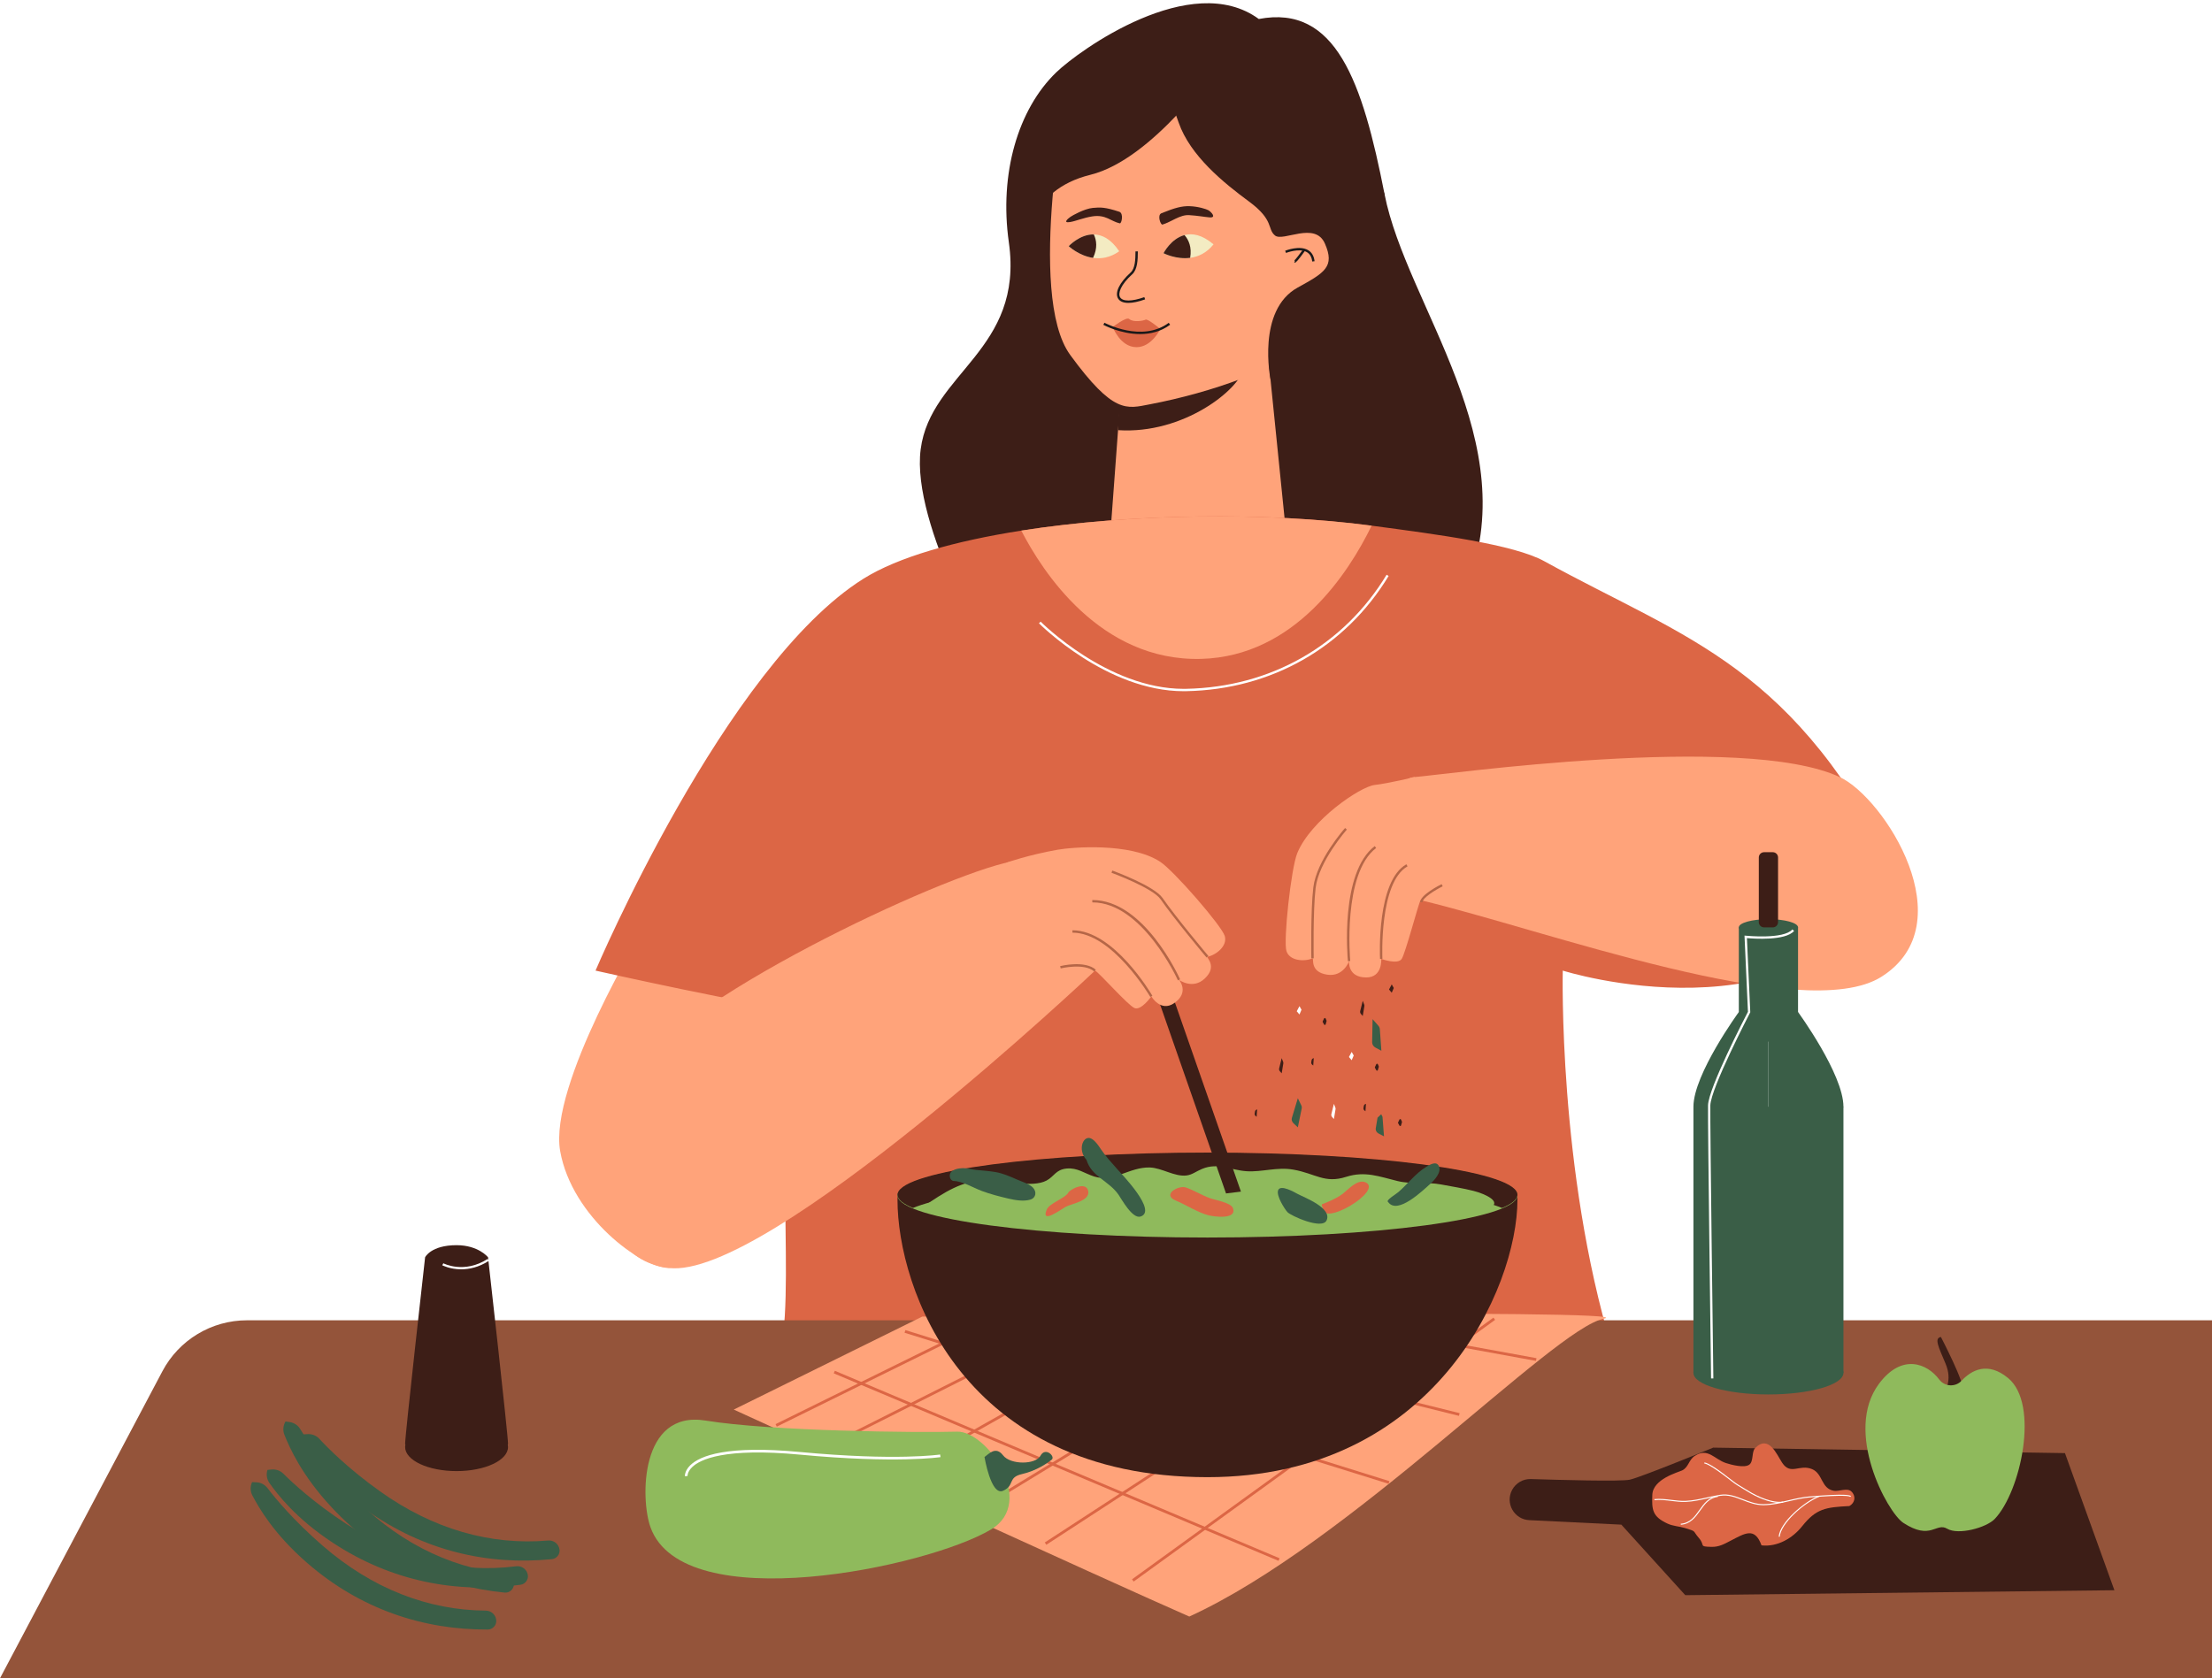 <?xml version="1.0" encoding="UTF-8" standalone="no"?>
<svg
   xmlns:dc="http://purl.org/dc/elements/1.1/"
   xmlns:cc="http://creativecommons.org/ns#"
   xmlns:rdf="http://www.w3.org/1999/02/22-rdf-syntax-ns#"
   xmlns:svg="http://www.w3.org/2000/svg"
   xmlns="http://www.w3.org/2000/svg"
   id="svg370"
   version="1.2"
   viewBox="0 0 683.359 518.611"
   height="518.611pt"
   width="683.359pt">
  <defs
     id="defs91">
    <g
       id="g89">
      <symbol
         style="overflow:visible"
         id="glyph0-0"
         overflow="visible">
        <path
           id="path2"
           d="M 3.75,0 V -56.281 H 33.766 V 0 Z M 30.016,-3.75 V -52.531 H 7.5 V -3.75 Z m 0,0"
           style="stroke:none" />
      </symbol>
      <symbol
         style="overflow:visible"
         id="glyph0-1"
         overflow="visible">
        <path
           id="path5"
           d="m 18.469,-5.172 c 1.539,0 3.07,-0.16 4.594,-0.484 1.531,-0.332 2.895,-0.875 4.094,-1.625 1.207,-0.75 2.188,-1.734 2.938,-2.953 0.75,-1.227 1.125,-2.742 1.125,-4.547 0,-1.25 -0.242,-2.336 -0.719,-3.266 -0.469,-0.926 -1.121,-1.75 -1.953,-2.469 -0.824,-0.727 -1.797,-1.406 -2.922,-2.031 -1.125,-0.625 -2.367,-1.289 -3.719,-2 -1.148,-0.594 -2.309,-1.238 -3.484,-1.938 -1.18,-0.707 -2.23,-1.57 -3.156,-2.594 -0.918,-1.031 -1.668,-2.242 -2.25,-3.641 -0.574,-1.406 -0.859,-3.082 -0.859,-5.031 0,-2.25 0.438,-4.32 1.312,-6.219 0.875,-1.906 2.16,-3.547 3.859,-4.922 1.707,-1.375 3.797,-2.438 6.266,-3.188 2.477,-0.75 5.32,-1.125 8.531,-1.125 1.5,0 2.922,0.117 4.266,0.344 1.352,0.219 2.594,0.508 3.719,0.859 1.125,0.344 2.113,0.703 2.969,1.078 0.852,0.375 1.477,0.715 1.875,1.016 l -3.375,5.703 c -0.855,-0.695 -2.219,-1.332 -4.094,-1.906 -1.875,-0.582 -4.09,-0.875 -6.641,-0.875 -1.605,0 -3.094,0.168 -4.469,0.5 -1.375,0.324 -2.562,0.836 -3.562,1.531 -1,0.699 -1.805,1.59 -2.406,2.672 -0.594,1.074 -0.891,2.359 -0.891,3.859 0,1.305 0.195,2.391 0.594,3.266 0.406,0.875 0.957,1.652 1.656,2.328 0.695,0.68 1.555,1.293 2.578,1.844 1.031,0.543 2.145,1.117 3.344,1.719 1.5,0.75 2.91,1.516 4.234,2.297 1.332,0.773 2.5,1.684 3.5,2.734 1,1.043 1.785,2.266 2.359,3.672 0.582,1.398 0.875,3.102 0.875,5.109 0,2.75 -0.543,5.164 -1.625,7.234 -1.074,2.074 -2.547,3.805 -4.422,5.188 -1.875,1.375 -4.105,2.414 -6.688,3.109 C 23.348,0.773 20.562,1.125 17.562,1.125 c -2,0 -3.812,-0.141 -5.438,-0.422 -1.625,-0.273 -3.055,-0.605 -4.281,-1 C 6.613,-0.703 5.57,-1.113 4.719,-1.531 3.875,-1.957 3.227,-2.348 2.781,-2.703 L 6.156,-8.625 c 0.945,0.648 2.445,1.387 4.5,2.219 2.051,0.824 4.656,1.234 7.812,1.234 z m 0,0"
           style="stroke:none" />
      </symbol>
      <symbol
         style="overflow:visible"
         id="glyph0-2"
         overflow="visible">
        <path
           id="path8"
           d="M 18.531,-52 H 25.812 L 13.359,0 h -7.281 z m 0,0"
           style="stroke:none" />
      </symbol>
      <symbol
         style="overflow:visible"
         id="glyph0-3"
         overflow="visible">
        <path
           id="path11"
           d="m 58.766,-40.828 c -0.805,1.105 -1.809,2.531 -3.016,4.281 -1.199,1.75 -2.5,3.68 -3.906,5.781 -1.398,2.094 -2.844,4.281 -4.344,6.562 -1.5,2.281 -2.953,4.484 -4.359,6.609 -1.398,2.125 -2.695,4.102 -3.891,5.922 -1.199,1.824 -2.172,3.312 -2.922,4.469 H 30.469 c -0.199,-1.195 -0.465,-2.707 -0.797,-4.531 -0.324,-1.832 -0.684,-3.812 -1.078,-5.938 -0.398,-2.125 -0.809,-4.32 -1.234,-6.594 -0.43,-2.281 -0.855,-4.473 -1.281,-6.578 -0.43,-2.102 -0.82,-4.016 -1.172,-5.734 -0.344,-1.727 -0.641,-3.145 -0.891,-4.25 -2.105,6.461 -4.156,13.117 -6.156,19.969 C 15.859,-14.004 13.906,-7.051 12,0 H 4.797 c 1.207,-4.5 2.473,-9.035 3.797,-13.609 1.32,-4.582 2.672,-9.086 4.047,-13.516 1.375,-4.426 2.75,-8.738 4.125,-12.938 C 18.148,-44.27 19.488,-48.25 20.781,-52 h 7.141 c 0.594,2.199 1.227,4.797 1.906,7.797 0.676,3 1.352,6.141 2.031,9.422 0.676,3.273 1.301,6.539 1.875,9.797 0.57,3.25 1.062,6.199 1.469,8.844 1.801,-2.695 3.785,-5.672 5.953,-8.922 2.176,-3.25 4.363,-6.516 6.562,-9.797 2.207,-3.281 4.348,-6.406 6.422,-9.375 2.082,-2.977 3.945,-5.566 5.594,-7.766 h 6.984 c -0.855,8.449 -1.996,17.039 -3.422,25.766 C 61.867,-17.504 60.305,-8.758 58.609,0 h -7.281 c 1.5,-7.207 2.875,-14.195 4.125,-20.969 1.25,-6.781 2.352,-13.398 3.312,-19.859 z m 0,0"
           style="stroke:none" />
      </symbol>
      <symbol
         style="overflow:visible"
         id="glyph0-4"
         overflow="visible">
        <path
           id="path14"
           d="m 31.75,-52.531 c 6.051,0 10.613,1.152 13.688,3.453 3.082,2.305 4.625,5.652 4.625,10.047 0,3.406 -0.641,6.352 -1.922,8.828 -1.273,2.48 -3.086,4.523 -5.438,6.125 -2.355,1.594 -5.184,2.781 -8.484,3.562 -3.305,0.773 -6.98,1.156 -11.031,1.156 H 18.016 L 13.359,0 h -7.281 l 12.312,-51.328 c 2.094,-0.5 4.316,-0.82 6.672,-0.969 2.352,-0.156 4.582,-0.234 6.688,-0.234 z m -0.906,6.156 c -3.555,0 -5.703,0.102 -6.453,0.297 L 19.438,-25.438 h 4.734 c 2.094,0 4.238,-0.188 6.438,-0.562 2.207,-0.375 4.188,-1.035 5.938,-1.984 1.75,-0.957 3.188,-2.273 4.312,-3.953 1.125,-1.676 1.688,-3.836 1.688,-6.484 0,-2.852 -1.055,-4.891 -3.156,-6.109 -2.094,-1.227 -4.945,-1.844 -8.547,-1.844 z m 0,0"
           style="stroke:none" />
      </symbol>
      <symbol
         style="overflow:visible"
         id="glyph0-5"
         overflow="visible">
        <path
           id="path17"
           d="M 37.828,-6.078 36.391,0 H 6.078 L 18.531,-52 H 25.812 L 14.781,-6.078 Z m 0,0"
           style="stroke:none" />
      </symbol>
      <symbol
         style="overflow:visible"
         id="glyph0-6"
         overflow="visible">
        <path
           id="path20"
           d="M 6.078,0 18.531,-52 h 30.703 l -1.422,6.078 h -23.5 L 20.562,-30.25 H 41.422 L 40,-24.312 H 19.219 l -4.438,18.234 H 40 L 38.578,0 Z m 0,0"
           style="stroke:none" />
      </symbol>
      <symbol
         style="overflow:visible"
         id="glyph1-0"
         overflow="visible">
        <path
           id="path23"
           d="M 4.594,0 V -68.859 H 41.312 V 0 Z m 32.125,-4.594 V -64.266 H 9.188 V -4.594 Z m 0,0"
           style="stroke:none" />
      </symbol>
      <symbol
         style="overflow:visible"
         id="glyph1-1"
         overflow="visible">
        <path
           id="path26"
           d="m 24.609,0 c -0.98,-5.195 -1.918,-10.582 -2.812,-16.156 -0.887,-5.57 -1.727,-11.113 -2.516,-16.625 -0.793,-5.508 -1.496,-10.879 -2.109,-16.109 -0.617,-5.227 -1.137,-10.141 -1.562,-14.734 H 30.938 c 0.188,3.492 0.414,7.242 0.688,11.25 0.281,4.012 0.602,8.055 0.969,12.125 0.363,4.062 0.742,8.102 1.141,12.109 0.406,4.012 0.82,7.762 1.25,11.25 1.895,-3.188 3.926,-6.676 6.094,-10.469 2.176,-3.789 4.379,-7.738 6.609,-11.844 2.238,-4.102 4.441,-8.234 6.609,-12.391 2.176,-4.164 4.188,-8.176 6.031,-12.031 H 75.562 c -2.324,4.406 -4.867,9.152 -7.625,14.234 -2.75,5.074 -5.703,10.336 -8.859,15.781 -3.148,5.449 -6.48,11.008 -10,16.672 C 45.555,-11.281 41.867,-5.633 38.016,0 Z m 0,0"
           style="stroke:none" />
      </symbol>
      <symbol
         style="overflow:visible"
         id="glyph1-2"
         overflow="visible">
        <path
           id="path29"
           d="M 6.891,0 22.125,-63.625 h 41.594 l -2.938,11.75 H 33.516 l -2.938,12.859 H 54.625 l -2.844,11.562 H 27.734 L 24.062,-11.844 h 29.375 L 50.5,0 Z m 0,0"
           style="stroke:none" />
      </symbol>
      <symbol
         style="overflow:visible"
         id="glyph1-3"
         overflow="visible">
        <path
           id="path32"
           d="m 39.391,-11.016 c 1.219,0 2.316,-0.047 3.297,-0.141 0.977,-0.094 1.867,-0.203 2.672,-0.328 l 5.328,-22.125 H 65 L 57.297,-1.75 c -1.719,0.68 -4.203,1.336 -7.453,1.969 -3.242,0.645 -7.371,0.969 -12.391,0.969 -4.281,0 -8.062,-0.625 -11.344,-1.875 -3.273,-1.258 -6.012,-3.051 -8.219,-5.375 -2.199,-2.32 -3.852,-5.133 -4.953,-8.438 -1.094,-3.312 -1.641,-7.047 -1.641,-11.203 0,-4.781 0.836,-9.523 2.516,-14.234 1.688,-4.719 4.18,-8.926 7.484,-12.625 3.312,-3.707 7.414,-6.723 12.312,-9.047 4.895,-2.32 10.523,-3.484 16.891,-3.484 2.938,0 6.039,0.43 9.312,1.281 3.281,0.855 6.234,2.141 8.859,3.859 L 63.531,-48.844 c -2.137,-1.344 -4.418,-2.352 -6.844,-3.031 -2.418,-0.676 -4.789,-1.016 -7.109,-1.016 -3.73,0 -7.055,0.711 -9.969,2.125 -2.906,1.406 -5.371,3.32 -7.391,5.734 -2.012,2.418 -3.539,5.219 -4.578,8.406 -1.043,3.18 -1.562,6.543 -1.562,10.094 0,5.387 1.113,9.32 3.344,11.797 2.238,2.48 5.562,3.719 9.969,3.719 z m 0,0"
           style="stroke:none" />
      </symbol>
      <symbol
         style="overflow:visible"
         id="glyph1-4"
         overflow="visible">
        <path
           id="path35"
           d="m 67.844,-63.625 -2.938,12.031 h -18.625 L 33.875,0 H 19.562 L 31.953,-51.594 H 13.312 L 16.25,-63.625 Z m 0,0"
           style="stroke:none" />
      </symbol>
      <symbol
         style="overflow:visible"
         id="glyph1-5"
         overflow="visible">
        <path
           id="path38"
           d="m 48.844,0 c -0.125,-2.383 -0.266,-4.723 -0.422,-7.016 -0.148,-2.301 -0.312,-4.582 -0.5,-6.844 H 24.062 c -1.23,2.262 -2.523,4.543 -3.875,6.844 C 18.844,-4.723 17.562,-2.383 16.344,0 H 1.375 c 3.977,-6.852 7.695,-13.188 11.156,-19 3.457,-5.82 6.789,-11.301 10,-16.438 3.219,-5.145 6.359,-10.023 9.422,-14.641 3.062,-4.625 6.18,-9.141 9.359,-13.547 h 12.766 c 0.977,4.406 1.91,9.289 2.797,14.641 0.883,5.355 1.707,10.836 2.469,16.438 0.77,5.605 1.477,11.211 2.125,16.812 C 62.113,-10.141 62.711,-4.895 63.266,0 Z M 44.625,-49.672 c -2.574,4.105 -5.102,8.18 -7.578,12.219 -2.48,4.031 -4.883,8.164 -7.203,12.391 H 47.016 C 46.703,-28.801 46.375,-32.781 46.031,-37 45.695,-41.219 45.227,-45.441 44.625,-49.672 Z m 0,0"
           style="stroke:none" />
      </symbol>
      <symbol
         style="overflow:visible"
         id="glyph1-6"
         overflow="visible">
        <path
           id="path41"
           d="m 40.031,-64.359 c 4.102,0 7.68,0.492 10.734,1.469 3.062,0.98 5.602,2.297 7.625,3.953 2.02,1.648 3.52,3.59 4.5,5.828 0.977,2.23 1.469,4.57 1.469,7.016 0,2.023 -0.23,4.012 -0.688,5.969 -0.461,1.961 -1.32,3.828 -2.578,5.609 -1.25,1.773 -2.934,3.406 -5.047,4.906 -2.105,1.5 -4.812,2.773 -8.125,3.812 1.719,3.18 3.477,7.031 5.281,11.562 1.801,4.531 3.5,9.277 5.094,14.234 H 42.969 C 41.562,-4.219 40.141,-8.395 38.703,-12.531 37.266,-16.664 35.656,-20.234 33.875,-23.234 H 26.719 L 21.109,0 H 6.891 L 21.844,-62.703 c 3.312,-0.613 6.523,-1.039 9.641,-1.281 3.125,-0.25 5.973,-0.375 8.547,-0.375 z m -0.453,12.125 c -1.043,0 -2.117,0.031 -3.219,0.094 -1.105,0.055 -2.023,0.109 -2.75,0.172 l -4.141,17.453 h 4.875 c 2.938,0 5.41,-0.273 7.422,-0.828 2.02,-0.551 3.645,-1.285 4.875,-2.203 1.227,-0.914 2.098,-1.973 2.609,-3.172 0.52,-1.195 0.781,-2.406 0.781,-3.625 0,-1.039 -0.152,-2.035 -0.453,-2.984 -0.305,-0.945 -0.855,-1.785 -1.656,-2.516 -0.793,-0.738 -1.867,-1.32 -3.219,-1.75 -1.344,-0.426 -3.055,-0.641 -5.125,-0.641 z m 0,0"
           style="stroke:none" />
      </symbol>
      <symbol
         style="overflow:visible"
         id="glyph1-7"
         overflow="visible">
        <path
           id="path44"
           d="M 22.125,-63.625 H 36.453 L 21.109,0 H 6.891 Z m 0,0"
           style="stroke:none" />
      </symbol>
      <symbol
         style="overflow:visible"
         id="glyph1-8"
         overflow="visible">
        <path
           id="path47"
           d="m 49.859,0 c -2.574,-7.219 -5.438,-14.438 -8.594,-21.656 -3.148,-7.227 -6.559,-14.055 -10.234,-20.484 L 20.938,0 H 6.891 L 22.125,-63.625 h 10.922 c 1.414,2.148 2.93,4.672 4.547,7.578 1.625,2.906 3.289,6.043 5,9.406 1.719,3.367 3.43,6.871 5.141,10.516 1.719,3.637 3.344,7.23 4.875,10.781 l 9.094,-38.281 h 14.219 L 60.594,0 Z m 0,0"
           style="stroke:none" />
      </symbol>
      <symbol
         style="overflow:visible"
         id="glyph1-9"
         overflow="visible">
        <path
           id="path50"
           d="m 23.594,-11.484 c 0.676,0.062 1.363,0.109 2.062,0.141 0.707,0.031 1.672,0.047 2.891,0.047 3.977,0 7.57,-0.609 10.781,-1.828 3.219,-1.227 5.941,-2.988 8.172,-5.281 2.238,-2.289 3.969,-5.102 5.188,-8.438 1.227,-3.344 1.844,-7.098 1.844,-11.266 0,-2.133 -0.277,-4.07 -0.828,-5.812 -0.543,-1.75 -1.445,-3.25 -2.703,-4.5 -1.25,-1.258 -2.871,-2.223 -4.859,-2.891 -1.992,-0.676 -4.398,-1.016 -7.219,-1.016 -1.836,0 -3.699,0.09 -5.594,0.266 z M 69.234,-38.844 c 0,6.188 -1.012,11.73 -3.031,16.625 -2.023,4.898 -4.918,9.043 -8.688,12.438 -3.762,3.398 -8.336,6.016 -13.719,7.859 -5.387,1.836 -11.477,2.75 -18.266,2.75 -2.574,0 -5.547,-0.156 -8.922,-0.469 -3.367,-0.305 -6.605,-0.789 -9.719,-1.469 l 14.781,-61.422 c 3.488,-0.664 6.836,-1.133 10.047,-1.406 3.219,-0.281 6.109,-0.422 8.672,-0.422 4.531,0 8.586,0.617 12.172,1.844 3.582,1.219 6.613,2.965 9.094,5.234 2.477,2.262 4.359,4.953 5.641,8.078 1.289,3.117 1.938,6.57 1.938,10.359 z m 0,0"
           style="stroke:none" />
      </symbol>
      <symbol
         style="overflow:visible"
         id="glyph1-10"
         overflow="visible">
        <path
           id="path53"
           d="m 24.703,-10.656 c 1.406,0 2.812,-0.102 4.219,-0.312 1.406,-0.219 2.66,-0.602 3.766,-1.156 1.102,-0.551 2.004,-1.328 2.703,-2.328 0.707,-1.008 1.062,-2.312 1.062,-3.906 0,-1.227 -0.34,-2.285 -1.016,-3.172 -0.668,-0.883 -1.523,-1.691 -2.562,-2.422 -1.043,-0.738 -2.211,-1.414 -3.5,-2.031 -1.281,-0.613 -2.562,-1.285 -3.844,-2.016 -1.656,-0.977 -3.219,-2.02 -4.688,-3.125 -1.469,-1.102 -2.727,-2.344 -3.766,-3.719 -1.043,-1.375 -1.871,-2.898 -2.484,-4.578 -0.605,-1.688 -0.906,-3.633 -0.906,-5.844 0,-2.812 0.531,-5.426 1.594,-7.844 1.07,-2.414 2.664,-4.508 4.781,-6.281 2.113,-1.781 4.758,-3.176 7.938,-4.188 3.188,-1.008 6.922,-1.516 11.203,-1.516 1.957,0 3.852,0.172 5.688,0.516 1.844,0.336 3.555,0.746 5.141,1.234 1.594,0.492 3.047,1.059 4.359,1.703 1.32,0.637 2.441,1.262 3.359,1.875 l -5.969,10.547 c -1.531,-1.156 -3.402,-2.129 -5.609,-2.922 -2.199,-0.801 -4.586,-1.203 -7.156,-1.203 -1.406,0 -2.758,0.125 -4.047,0.375 -1.281,0.242 -2.414,0.652 -3.391,1.234 -0.98,0.586 -1.762,1.336 -2.344,2.25 -0.574,0.918 -0.859,2.047 -0.859,3.391 0,1.23 0.227,2.258 0.688,3.078 0.457,0.824 1.051,1.543 1.781,2.156 0.738,0.617 1.598,1.168 2.578,1.656 0.977,0.492 2.02,1.012 3.125,1.562 1.895,0.98 3.727,2.023 5.5,3.125 1.781,1.094 3.344,2.367 4.688,3.812 1.344,1.438 2.41,3.074 3.203,4.906 0.801,1.836 1.203,4.008 1.203,6.516 0,3.492 -0.648,6.523 -1.938,9.094 -1.281,2.574 -3.086,4.719 -5.406,6.438 -2.324,1.711 -5.094,2.977 -8.312,3.797 -3.211,0.82 -6.773,1.234 -10.688,1.234 -2.574,0 -4.98,-0.215 -7.219,-0.641 -2.23,-0.43 -4.25,-0.93 -6.062,-1.516 -1.805,-0.582 -3.367,-1.207 -4.688,-1.875 -1.312,-0.676 -2.367,-1.289 -3.156,-1.844 l 6.062,-10.922 c 0.727,0.492 1.613,1.012 2.656,1.562 1.039,0.555 2.219,1.074 3.531,1.562 1.32,0.492 2.719,0.902 4.188,1.234 1.469,0.336 3,0.5 4.594,0.5 z m 0,0"
           style="stroke:none" />
      </symbol>
      <symbol
         style="overflow:visible"
         id="glyph1-11"
         overflow="visible">
        <path
           id="path56"
           d="M 59.031,-63.625 H 73.359 L 58.031,0 H 43.703 L 50.219,-27.078 H 27.641 L 21.109,0 H 6.891 L 22.125,-63.625 h 14.328 l -5.875,24.422 H 53.156 Z m 0,0"
           style="stroke:none" />
      </symbol>
      <symbol
         style="overflow:visible"
         id="glyph2-0"
         overflow="visible">
        <path
           id="path59"
           d="M 1.844,0 V -27.734 H 16.641 V 0 Z M 14.797,-1.844 V -25.891 H 3.703 V -1.844 Z m 0,0"
           style="stroke:none" />
      </symbol>
      <symbol
         style="overflow:visible"
         id="glyph2-1"
         overflow="visible">
        <path
           id="path62"
           d="m 21.781,-20.422 c 0,1.312 -0.211,2.465 -0.625,3.453 -0.418,0.98 -0.984,1.887 -1.703,2.719 -0.719,0.824 -1.547,1.602 -2.484,2.328 -0.93,0.719 -1.922,1.477 -2.984,2.266 -0.617,0.469 -1.273,0.977 -1.969,1.516 -0.688,0.543 -1.34,1.105 -1.953,1.688 -0.617,0.586 -1.156,1.18 -1.625,1.781 -0.469,0.605 -0.805,1.199 -1,1.781 h 11.125 L 17.906,0 H 2.922 c 0.195,-1.301 0.547,-2.484 1.047,-3.547 0.508,-1.062 1.113,-2.035 1.812,-2.922 0.707,-0.883 1.484,-1.695 2.328,-2.438 0.852,-0.738 1.738,-1.457 2.656,-2.156 0.957,-0.707 1.883,-1.398 2.781,-2.078 0.906,-0.688 1.703,-1.379 2.391,-2.078 0.688,-0.695 1.238,-1.426 1.656,-2.188 0.426,-0.77 0.641,-1.613 0.641,-2.531 0,-1.031 -0.281,-1.832 -0.844,-2.406 -0.555,-0.582 -1.453,-0.875 -2.703,-0.875 -0.699,0 -1.355,0.09 -1.969,0.266 -0.617,0.168 -1.172,0.375 -1.672,0.625 -0.492,0.242 -0.93,0.5 -1.312,0.781 -0.375,0.281 -0.672,0.539 -0.891,0.766 l -1.188,-2.672 c 0.344,-0.312 0.773,-0.629 1.297,-0.953 0.52,-0.32 1.102,-0.617 1.75,-0.891 0.656,-0.27 1.359,-0.488 2.109,-0.656 0.75,-0.176 1.52,-0.266 2.312,-0.266 1.188,0 2.203,0.168 3.047,0.5 0.852,0.336 1.547,0.773 2.078,1.312 0.531,0.543 0.914,1.156 1.156,1.844 0.25,0.688 0.375,1.402 0.375,2.141 z m 0,0"
           style="stroke:none" />
      </symbol>
      <symbol
         style="overflow:visible"
         id="glyph2-2"
         overflow="visible">
        <path
           id="path65"
           d="m 22.531,-18.531 c 0,1.211 -0.117,2.523 -0.344,3.938 -0.219,1.418 -0.547,2.84 -0.984,4.266 -0.43,1.418 -0.977,2.777 -1.641,4.078 -0.668,1.305 -1.453,2.465 -2.359,3.484 -0.898,1.012 -1.914,1.82 -3.047,2.422 -1.125,0.602 -2.371,0.906 -3.734,0.906 -2.094,0 -3.641,-0.645 -4.641,-1.938 -0.992,-1.301 -1.484,-3.223 -1.484,-5.766 0,-1.207 0.109,-2.52 0.328,-3.938 0.219,-1.414 0.539,-2.832 0.969,-4.25 0.438,-1.414 0.988,-2.773 1.656,-4.078 0.664,-1.312 1.445,-2.473 2.344,-3.484 0.906,-1.008 1.914,-1.816 3.031,-2.422 1.125,-0.602 2.379,-0.906 3.766,-0.906 2.094,0 3.641,0.648 4.641,1.938 1,1.293 1.5,3.211 1.5,5.75 z m -3.516,0.453 c 0,-1.852 -0.227,-3.172 -0.672,-3.953 -0.449,-0.789 -1.234,-1.188 -2.359,-1.188 -0.773,0 -1.516,0.234 -2.234,0.703 -0.711,0.461 -1.367,1.086 -1.969,1.875 -0.605,0.793 -1.156,1.715 -1.656,2.766 -0.492,1.043 -0.906,2.148 -1.25,3.312 -0.344,1.156 -0.609,2.34 -0.797,3.547 -0.188,1.211 -0.281,2.355 -0.281,3.438 0,1.844 0.223,3.164 0.672,3.953 0.445,0.793 1.238,1.188 2.375,1.188 0.781,0 1.52,-0.234 2.219,-0.703 0.707,-0.469 1.363,-1.098 1.969,-1.891 0.602,-0.789 1.148,-1.707 1.641,-2.75 0.5,-1.051 0.922,-2.156 1.266,-3.312 0.344,-1.156 0.609,-2.332 0.797,-3.531 0.188,-1.195 0.281,-2.348 0.281,-3.453 z m 0,0"
           style="stroke:none" />
      </symbol>
      <symbol
         style="overflow:visible"
         id="glyph2-3"
         overflow="visible">
        <path
           id="path68"
           d=""
           style="stroke:none" />
      </symbol>
      <symbol
         style="overflow:visible"
         id="glyph2-4"
         overflow="visible">
        <path
           id="path71"
           d="m 15.641,-25.891 c 2.738,0 4.91,0.559 6.516,1.672 1.602,1.105 2.406,2.73 2.406,4.875 0,2.168 -0.637,3.984 -1.906,5.453 -1.273,1.469 -3.055,2.527 -5.344,3.172 0.289,0.512 0.633,1.168 1.031,1.969 0.395,0.805 0.801,1.695 1.219,2.672 0.414,0.969 0.82,1.98 1.219,3.031 C 21.176,-2.004 21.523,-0.988 21.828,0 H 18.156 c -0.344,-0.938 -0.703,-1.883 -1.078,-2.844 -0.367,-0.969 -0.742,-1.895 -1.125,-2.781 -0.375,-0.883 -0.758,-1.711 -1.141,-2.484 -0.387,-0.781 -0.734,-1.469 -1.047,-2.062 -0.324,0.023 -0.648,0.043 -0.969,0.062 -0.324,0.012 -0.648,0.016 -0.969,0.016 H 8.984 L 6.578,0 H 3 l 6.062,-25.297 c 1.031,-0.25 2.125,-0.41 3.281,-0.484 1.164,-0.07 2.266,-0.109 3.297,-0.109 z m -0.438,3.031 c -1.75,0 -2.812,0.055 -3.188,0.156 l -2.328,9.688 h 2.188 c 1.008,0 2.039,-0.07 3.094,-0.219 1.062,-0.156 2.031,-0.445 2.906,-0.875 0.875,-0.426 1.586,-1.031 2.141,-1.812 0.562,-0.781 0.844,-1.812 0.844,-3.094 0,-1.375 -0.527,-2.359 -1.578,-2.953 -1.043,-0.594 -2.402,-0.891 -4.078,-0.891 z m 0,0"
           style="stroke:none" />
      </symbol>
      <symbol
         style="overflow:visible"
         id="glyph2-5"
         overflow="visible">
        <path
           id="path74"
           d="m 3,0 6.141,-25.625 h 15.125 L 23.562,-22.641 H 11.984 l -1.844,7.734 h 10.281 l -0.703,2.922 h -10.25 L 7.281,-3 h 12.438 l -0.703,3 z m 0,0"
           style="stroke:none" />
      </symbol>
      <symbol
         style="overflow:visible"
         id="glyph2-6"
         overflow="visible">
        <path
           id="path77"
           d="m 14.312,0.562 c -1.605,0 -3.016,-0.234 -4.234,-0.703 -1.219,-0.469 -2.234,-1.133 -3.047,-2 -0.812,-0.863 -1.422,-1.906 -1.828,-3.125 -0.406,-1.219 -0.609,-2.594 -0.609,-4.125 0,-2.219 0.348,-4.336 1.047,-6.359 0.695,-2.02 1.691,-3.805 2.984,-5.359 1.301,-1.562 2.863,-2.801 4.688,-3.719 1.82,-0.926 3.859,-1.391 6.109,-1.391 1.914,0 3.445,0.199 4.594,0.594 1.145,0.398 1.969,0.766 2.469,1.109 L 25,-21.562 c -0.562,-0.363 -1.336,-0.711 -2.312,-1.047 -0.969,-0.332 -2.121,-0.5 -3.453,-0.5 -1.699,0 -3.23,0.402 -4.594,1.203 -1.355,0.793 -2.5,1.824 -3.438,3.094 -0.938,1.273 -1.652,2.703 -2.141,4.297 -0.492,1.594 -0.734,3.168 -0.734,4.719 0,4.805 2.082,7.203 6.25,7.203 0.883,0 1.676,-0.055 2.375,-0.172 0.707,-0.125 1.332,-0.266 1.875,-0.422 0.539,-0.164 1.02,-0.348 1.438,-0.547 C 20.68,-3.93 21.051,-4.102 21.375,-4.25 l 0.453,3.109 c -0.305,0.168 -0.695,0.352 -1.172,0.547 -0.48,0.199 -1.043,0.387 -1.688,0.562 C 18.332,0.133 17.617,0.273 16.828,0.391 16.035,0.504 15.195,0.562 14.312,0.562 Z m 0,0"
           style="stroke:none" />
      </symbol>
      <symbol
         style="overflow:visible"
         id="glyph2-7"
         overflow="visible">
        <path
           id="path80"
           d="M 9.141,-25.625 H 12.719 L 6.578,0 H 3 Z m 0,0"
           style="stroke:none" />
      </symbol>
      <symbol
         style="overflow:visible"
         id="glyph2-8"
         overflow="visible">
        <path
           id="path83"
           d="m 15.641,-25.891 c 2.988,0 5.238,0.57 6.75,1.703 1.52,1.137 2.281,2.789 2.281,4.953 0,1.68 -0.32,3.125 -0.953,4.344 -0.625,1.219 -1.516,2.227 -2.672,3.016 -1.156,0.793 -2.555,1.383 -4.188,1.766 -1.625,0.375 -3.438,0.562 -5.438,0.562 H 8.875 L 6.578,0 H 3 l 6.062,-25.297 c 1.031,-0.25 2.125,-0.41 3.281,-0.484 1.164,-0.07 2.266,-0.109 3.297,-0.109 z m -0.438,3.031 c -1.75,0 -2.812,0.055 -3.188,0.156 l -2.438,10.172 h 2.328 c 1.039,0 2.102,-0.094 3.188,-0.281 1.082,-0.188 2.055,-0.516 2.922,-0.984 0.863,-0.469 1.57,-1.113 2.125,-1.938 0.551,-0.82 0.828,-1.891 0.828,-3.203 0,-1.406 -0.523,-2.41 -1.562,-3.016 -1.031,-0.602 -2.434,-0.906 -4.203,-0.906 z m 0,0"
           style="stroke:none" />
      </symbol>
      <symbol
         style="overflow:visible"
         id="glyph2-9"
         overflow="visible">
        <path
           id="path86"
           d="m 9.094,-2.547 c 0.77,0 1.531,-0.078 2.281,-0.234 0.75,-0.164 1.422,-0.43 2.016,-0.797 0.594,-0.375 1.07,-0.863 1.438,-1.469 0.375,-0.602 0.562,-1.348 0.562,-2.234 0,-0.613 -0.121,-1.148 -0.359,-1.609 -0.23,-0.457 -0.547,-0.863 -0.953,-1.219 -0.406,-0.363 -0.891,-0.695 -1.453,-1 -0.555,-0.312 -1.164,-0.641 -1.828,-0.984 -0.562,-0.289 -1.137,-0.609 -1.719,-0.953 -0.586,-0.352 -1.105,-0.781 -1.562,-1.281 C 7.066,-14.836 6.695,-15.438 6.406,-16.125 6.125,-16.812 5.984,-17.641 5.984,-18.609 c 0,-1.102 0.211,-2.125 0.641,-3.062 0.438,-0.938 1.07,-1.742 1.906,-2.422 0.844,-0.676 1.875,-1.195 3.094,-1.562 1.227,-0.375 2.629,-0.562 4.203,-0.562 0.738,0 1.441,0.059 2.109,0.172 0.664,0.105 1.273,0.246 1.828,0.422 0.551,0.168 1.035,0.344 1.453,0.531 0.426,0.188 0.738,0.355 0.938,0.5 l -1.672,2.812 c -0.418,-0.344 -1.09,-0.656 -2.016,-0.938 -0.918,-0.289 -2.008,-0.438 -3.266,-0.438 -0.793,0 -1.527,0.086 -2.203,0.25 -0.68,0.156 -1.266,0.406 -1.766,0.75 -0.492,0.344 -0.887,0.781 -1.188,1.312 -0.293,0.531 -0.438,1.168 -0.438,1.906 0,0.648 0.098,1.184 0.297,1.609 0.195,0.43 0.469,0.809 0.812,1.141 0.352,0.336 0.781,0.637 1.281,0.906 0.508,0.273 1.055,0.559 1.641,0.859 0.738,0.367 1.438,0.742 2.094,1.125 0.656,0.387 1.227,0.84 1.719,1.359 0.5,0.512 0.891,1.117 1.172,1.812 0.281,0.688 0.422,1.523 0.422,2.5 0,1.367 -0.266,2.559 -0.797,3.578 C 17.719,-3.023 16.988,-2.176 16.062,-1.5 15.145,-0.82 14.051,-0.312 12.781,0.031 11.508,0.383 10.133,0.562 8.656,0.562 7.664,0.562 6.77,0.488 5.969,0.344 5.164,0.207 4.461,0.047 3.859,-0.141 3.254,-0.336 2.742,-0.539 2.328,-0.75 1.91,-0.969 1.594,-1.16 1.375,-1.328 L 3.031,-4.25 C 3.5,-3.926 4.238,-3.562 5.25,-3.156 6.258,-2.75 7.539,-2.547 9.094,-2.547 Z m 0,0"
           style="stroke:none" />
      </symbol>
    </g>
  </defs>
  <g
     transform="translate(-541.779,-75.641)"
     id="surface1517">
    <rect
       id="rect93"
       style="fill:#ffffff;fill-opacity:1;stroke:none"
       height="720"
       width="1280"
       y="0"
       x="0" />
    <path
       id="path97"
       d="m 740.677,362.577 c 0,0 -29.48,48.43 -25.84,68.809 3.641,20.383 25.09,36.086 33.484,36.07 8.395,-0.019 42.219,-22.965 46.586,-35.34 4.371,-12.375 12.012,-50.227 12.012,-50.227 z m 0,0"
       style="fill:#ffa37a;fill-opacity:1;fill-rule:nonzero;stroke:none;stroke-width:1" />
    <path
       id="path99"
       d="m 849.044,281.19 c 0,0 -25.922,-43.062 -22.836,-66.727 3.086,-23.656 31.969,-30.559 27.234,-63.949 -3.016,-21.289 2.875,-41.152 14.629,-52.5 7.055,-6.816 41.711,-31.789 62.594,-16.504 23.84,-4.547 32.039,19.43 38.84,54.098 6.797,34.668 43.781,76.566 25.09,122.172 -13.809,33.695 -145.551,23.41 -145.551,23.41"
       style="fill:#3d1e17;fill-opacity:1;fill-rule:nonzero;stroke:none;stroke-width:1" />
    <path
       id="path101"
       d="m 888.822,186.377 -4.305,58.195 54.418,-5.723 -6.398,-63.152 z m 0,0"
       style="fill:#ffa37a;fill-opacity:1;fill-rule:nonzero;stroke:none;stroke-width:1" />
    <path
       id="path103"
       d="m 887.743,198.245 c 0,0 -0.531,5.102 -0.562,10.328 20.371,1.324 37.441,-12.699 38.715,-18.891 -5.148,1.441 -38.152,8.563 -38.152,8.563"
       style="fill:#3d1e17;fill-opacity:1;fill-rule:nonzero;stroke:none;stroke-width:1" />
    <path
       id="path105"
       d="m 871.689,102.182 c 0,0 -12.906,64.496 0.723,83.156 13.398,18.344 17.402,16.613 24.586,15.242 18.781,-3.574 40.473,-11.059 48.98,-19.566 13.312,-13.309 5.367,-61.496 0,-73.465 -5.363,-11.969 -74.289,-5.367 -74.289,-5.367"
       style="fill:#ffa37a;fill-opacity:1;fill-rule:nonzero;stroke:none;stroke-width:1" />
    <path
       id="path107"
       d="m 917.829,95.92 c 0,0 -19.781,28.953 -39.211,33.742 -19.426,4.789 -19.652,21.207 -19.652,21.207 0,0 3.02,-46.316 16.648,-52.855 14.742,-7.078 42.215,-2.094 42.215,-2.094"
       style="fill:#3d1e17;fill-opacity:1;fill-rule:nonzero;stroke:none;stroke-width:1" />
    <path
       id="path109"
       d="m 896.997,89.334 c 0,0 5.461,14.266 8.918,24.207 3.559,10.227 13.875,18.594 21.719,24.371 7.84,5.777 5.551,8.434 8.027,10.496 2.477,2.062 12.367,-4.48 15.426,2.504 3.121,7.125 0,8.961 -8.41,13.59 -12.738,7.016 -8.406,28.293 -8.406,28.293 l 30.281,2.309 4.953,-59.496 c 0,0 -12.371,-33.102 -19.188,-37.594 -6.816,-4.496 -53.32,-8.68 -53.32,-8.68"
       style="fill:#3d1e17;fill-opacity:1;fill-rule:nonzero;stroke:none;stroke-width:1" />
    <path
       id="path111"
       d="m 872.337,144.26 c 1.82,-0.289 4.152,-1.336 6.934,-1.758 4.141,-0.629 5.703,1.547 8.449,2.156 0.578,0.129 1.25,-3.117 -0.16,-3.582 -4.348,-1.441 -5.875,-1.41 -8.199,-1.184 -2.617,0.258 -6.277,2.34 -6.867,2.746 -0.836,0.578 -2.461,1.984 -0.156,1.621"
       style="fill:#3d1e17;fill-opacity:1;fill-rule:nonzero;stroke:none;stroke-width:1" />
    <path
       id="path113"
       d="m 916.677,151.151 c -2.184,2.727 -4.785,3.852 -7.223,4.172 -4.371,0.574 -8.219,-1.438 -8.219,-1.438 0,0 2.273,-4.492 6.465,-5.598 2.395,-0.633 5.406,-0.164 8.977,2.863"
       style="fill:#f3ebc2;fill-opacity:1;fill-rule:nonzero;stroke:none;stroke-width:1" />
    <path
       id="path115"
       d="m 909.454,155.323 c -4.371,0.574 -8.223,-1.438 -8.223,-1.438 0,0 2.277,-4.492 6.473,-5.598 1.328,1.492 2.309,3.738 1.75,7.035"
       style="fill:#3d1e17;fill-opacity:1;fill-rule:nonzero;stroke:none;stroke-width:1" />
    <path
       id="path117"
       d="m 887.544,153.284 c -2.848,2.031 -5.652,2.406 -8.09,2.047 -4.359,-0.637 -7.516,-3.617 -7.516,-3.617 0,0 3.41,-3.707 7.746,-3.629 2.473,0.043 5.246,1.316 7.859,5.199"
       style="fill:#f3ebc2;fill-opacity:1;fill-rule:nonzero;stroke:none;stroke-width:1" />
    <path
       id="path119"
       d="m 879.458,155.33 c -4.363,-0.637 -7.523,-3.617 -7.523,-3.617 0,0 3.414,-3.707 7.75,-3.629 0.875,1.801 1.207,4.23 -0.227,7.246"
       style="fill:#3d1e17;fill-opacity:1;fill-rule:nonzero;stroke:none;stroke-width:1" />
    <path
       id="path121"
       d="m 915.404,142.811 c -1.836,-0.164 -3.469,-0.516 -6.273,-0.691 -2.805,-0.18 -5.531,2.121 -8.23,2.918 -0.57,0.164 -1.691,-2.941 -0.32,-3.5 4.246,-1.73 6.367,-2.254 8.695,-2.184 2.629,0.078 5.23,0.898 5.844,1.266 0.875,0.523 2.605,2.398 0.285,2.191"
       style="fill:#3d1e17;fill-opacity:1;fill-rule:nonzero;stroke:none;stroke-width:1" />
    <path
       id="path123"
       d="m 890.361,169.245 c -1.547,0 -2.633,-0.457 -3.176,-1.367 -1.078,-1.805 0.41,-4.879 3.883,-8.023 1.383,-1.246 1.496,-4.02 1.496,-6.523 h 0.73 c 0,2.66 -0.133,5.617 -1.738,7.066 -3.578,3.242 -4.461,5.906 -3.742,7.105 0.805,1.352 3.605,1.336 7.484,-0.039 l 0.246,0.688 c -2.059,0.73 -3.805,1.094 -5.184,1.094"
       style="fill:#1c1919;fill-opacity:1;fill-rule:nonzero;stroke:none;stroke-width:1" />
    <path
       id="path125"
       d="m 947.165,156.448 c -0.156,-1.355 -0.699,-2.316 -1.617,-2.867 -2.356,-1.402 -6.434,0.207 -6.477,0.223 l -0.27,-0.676 c 0.18,-0.074 4.457,-1.762 7.117,-0.176 1.125,0.672 1.789,1.82 1.973,3.41 z m 0,0"
       style="fill:#1c1919;fill-opacity:1;fill-rule:nonzero;stroke:none;stroke-width:1" />
    <path
       id="path127"
       d="m 941.81,156.795 c -0.082,0 -0.145,-0.043 -0.211,-0.086 l 0.199,-0.305 -0.109,-0.328 c 0.277,-0.18 1.602,-1.891 2.719,-3.449 l 0.594,0.43 c -2.27,3.156 -2.879,3.738 -3.191,3.738"
       style="fill:#1c1919;fill-opacity:1;fill-rule:nonzero;stroke:none;stroke-width:1" />
    <path
       id="path129"
       d="m 885.532,176.694 c 0,0 4.227,-3.281 5.105,-2.477 1.219,1.113 4.375,0.566 5.043,0.203 0.664,-0.367 4.566,2.883 4.566,2.883 0,0 -2.645,5.621 -7.359,5.621 -5.035,0 -7.355,-6.23 -7.355,-6.23"
       style="fill:#dc6645;fill-opacity:1;fill-rule:nonzero;stroke:none;stroke-width:1" />
    <path
       id="path131"
       d="m 894.013,178.877 c -6.062,0 -11.305,-2.816 -11.387,-2.859 l 0.355,-0.641 c 0.113,0.062 11.543,6.191 19.855,0.027 l 0.438,0.586 c -2.922,2.164 -6.195,2.887 -9.262,2.887"
       style="fill:#1c1919;fill-opacity:1;fill-rule:nonzero;stroke:none;stroke-width:1" />
    <path
       id="path133"
       d="m 1024.568,375.577 c 0,0 -1.453,61.668 15.168,116.594 17.504,57.828 -268.414,63.836 -256.703,0.738 4.703,-25.332 -4.141,-77.895 8.801,-104.48 -17.273,-1.867 -66.078,-12.852 -66.078,-12.852 0,0 40.039,-94.363 82.793,-121.113 10.684,-6.687 28.23,-11.645 48.742,-14.852 33.852,-5.301 75.77,-5.832 108.227,-1.527 20.359,2.707 43.894,5.777 53.352,10.988 44.328,24.43 77.398,31.906 110.156,98.836 -31.301,50.945 -104.457,27.668 -104.457,27.668"
       style="fill:#dc6645;fill-opacity:1;fill-rule:nonzero;stroke:none;stroke-width:1" />
    <path
       id="path135"
       d="m 965.517,238.084 c -7.004,14.418 -23.613,40.371 -52.637,41.164 -31.234,0.848 -49.137,-27.098 -55.59,-39.637 33.852,-5.301 75.77,-5.832 108.227,-1.527"
       style="fill:#ffa37a;fill-opacity:1;fill-rule:nonzero;stroke:none;stroke-width:1" />
    <path
       id="path137"
       d="m 907.443,289.237 c -23.781,0 -44.48,-20.77 -44.691,-20.984 l 0.523,-0.512 c 0.203,0.211 20.695,20.766 44.164,20.766 0.266,0 0.531,0 0.801,-0.008 26.059,-0.52 48.625,-13.367 61.906,-35.246 l 0.625,0.379 c -13.414,22.098 -36.203,35.074 -62.52,35.598 -0.27,0.008 -0.539,0.008 -0.809,0.008"
       style="fill:#ffffff;fill-opacity:1;fill-rule:nonzero;stroke:none;stroke-width:1" />
    <path
       id="path139"
       d="M 1225.138,594.252 H 541.779 l 50.176,-94.879 c 5.121,-9.684 15.176,-15.738 26.133,-15.738 h 607.051 z m 0,0"
       style="fill:#94543a;fill-opacity:1;fill-rule:nonzero;stroke:none;stroke-width:1" />
    <path
       id="path141"
       d="m 1110.146,315.768 c -29.809,-13.875 -122.551,-0.637 -131.367,0 -12.496,0.906 1.855,38.047 1.855,38.047 38.078,9.008 118.434,38.82 142.394,23.66 25.863,-16.367 0.856,-55.309 -12.883,-61.707"
       style="fill:#ffa37a;fill-opacity:1;fill-rule:nonzero;stroke:none;stroke-width:1" />
    <path
       id="path143"
       d="m 942.552,339.264 c -1.926,4.676 -4.363,27.215 -3.34,30.297 1.027,3.082 5.609,3.293 8.047,2.227 0.512,0 -0.957,4.207 4.523,5.043 5.062,0.773 6.774,-4.188 6.774,-4.188 0,0 -0.559,5.047 5.305,5.047 5.105,0 4.621,-5.734 4.621,-5.734 0,0 5.133,1.883 6.332,0 1.199,-1.883 5.137,-16.984 5.82,-18.141 0.684,-1.156 3.082,-4.965 6.676,-4.621 3.594,0.34 3.938,3.25 12.496,-0.344 8.555,-3.594 -21.027,-33.082 -21.027,-33.082 0,0 -7.902,1.934 -12.351,2.445 -4.449,0.512 -19.684,10.867 -23.875,21.051"
       style="fill:#ffa37a;fill-opacity:1;fill-rule:nonzero;stroke:none;stroke-width:1" />
    <path
       id="path145"
       d="m 946.892,371.791 c 0,-0.145 -0.25,-14.691 0.609,-21.883 1.004,-8.391 9.465,-17.996 9.824,-18.398 l 0.547,0.484 c -0.086,0.098 -8.668,9.84 -9.645,18 -0.855,7.145 -0.605,21.641 -0.605,21.785 z m 0,0"
       style="fill:#b56647;fill-opacity:1;fill-rule:nonzero;stroke:none;stroke-width:1" />
    <path
       id="path147"
       d="m 958.193,372.678 c -0.109,-1.113 -2.488,-27.359 8.285,-35.574 l 0.441,0.582 c -10.453,7.969 -8.027,34.652 -8,34.922 z m 0,0"
       style="fill:#b56647;fill-opacity:1;fill-rule:nonzero;stroke:none;stroke-width:1" />
    <path
       id="path149"
       d="m 968.118,371.975 c -0.051,-0.98 -1.055,-24.055 8.137,-29.258 l 0.359,0.637 c -8.801,4.98 -7.777,28.348 -7.77,28.586 z m 0,0"
       style="fill:#b56647;fill-opacity:1;fill-rule:nonzero;stroke:none;stroke-width:1" />
    <path
       id="path151"
       d="m 981.251,354.44 h -0.731 c 0,-2.234 5.949,-5.238 6.625,-5.574 l 0.328,0.656 c -2.406,1.188 -6.223,3.574 -6.223,4.918"
       style="fill:#b56647;fill-opacity:1;fill-rule:nonzero;stroke:none;stroke-width:1" />
    <path
       id="path153"
       d="m 965.818,390.58 -0.141,7.117 c -0.012,0.695 0.375,1.32 1.039,1.676 l 1.816,0.969 -0.476,-6.664 c -0.027,-0.387 -0.18,-0.75 -0.441,-1.051 z m 0,0"
       style="fill:#3a5e47;fill-opacity:1;fill-rule:nonzero;stroke:none;stroke-width:1" />
    <path
       id="path155"
       d="m 942.72,415.014 -1.832,6.055 c -0.18,0.59 0.004,1.215 0.492,1.68 l 1.34,1.262 1.195,-5.816 c 0.07,-0.336 0.023,-0.684 -0.133,-1 z m 0,0"
       style="fill:#3a5e47;fill-opacity:1;fill-rule:nonzero;stroke:none;stroke-width:1" />
    <path
       id="path157"
       d="m 967.341,421.034 -0.57,3.438 c -0.01,0.617 0.344,1.168 0.941,1.477 l 1.633,0.844 -0.457,-5.918 c -0.027,-0.344 0,0 -0.402,-0.926 z m 0,0"
       style="fill:#3a5e47;fill-opacity:1;fill-rule:nonzero;stroke:none;stroke-width:1" />
    <path
       id="path159"
       d="m 943.224,386.561 -0.84,1.578 0.84,0.996 0.629,-1.461 z m 0,0"
       style="fill:#ffffff;fill-opacity:1;fill-rule:nonzero;stroke:none;stroke-width:1" />
    <path
       id="path161"
       d="m 937.732,402.623 -0.777,3.16 c -0.078,0.313 0,0.637 0.207,0.879 l 0.57,0.656 0.504,-3.035 c 0.027,-0.176 0.012,-0.355 -0.055,-0.523 z m 0,0"
       style="fill:#3d1e17;fill-opacity:1;fill-rule:nonzero;stroke:none;stroke-width:1" />
    <path
       id="path163"
       d="m 950.829,390.366 -0.422,0.883 c -0.035,0.078 -0.031,0.168 0.012,0.242 l 0.414,0.746 c 0.113,0.203 0.418,0.168 0.484,-0.059 l 0.285,-0.98 c 0.016,-0.062 0.012,-0.125 -0.012,-0.18 l -0.281,-0.645 c -0.09,-0.207 -0.383,-0.211 -0.48,-0.008"
       style="fill:#3d1e17;fill-opacity:1;fill-rule:nonzero;stroke:none;stroke-width:1" />
    <path
       id="path165"
       d="m 946.97,403.295 -0.098,0.602 c -0.047,0.289 0.066,0.578 0.297,0.758 l 0.312,0.246 0.156,-2.277 -0.102,0.031 c -0.297,0.086 -0.516,0.336 -0.566,0.641"
       style="fill:#3d1e17;fill-opacity:1;fill-rule:nonzero;stroke:none;stroke-width:1" />
    <path
       id="path167"
       d="m 959.357,400.698 -0.844,1.574 0.844,0.996 0.629,-1.461 z m 0,0"
       style="fill:#ffffff;fill-opacity:1;fill-rule:nonzero;stroke:none;stroke-width:1" />
    <path
       id="path169"
       d="m 953.861,416.756 -0.777,3.164 c -0.074,0.309 0,0.633 0.211,0.875 l 0.567,0.656 0.508,-3.035 c 0.027,-0.176 0.01,-0.355 -0.059,-0.52 z m 0,0"
       style="fill:#ffffff;fill-opacity:1;fill-rule:nonzero;stroke:none;stroke-width:1" />
    <path
       id="path171"
       d="m 966.962,404.498 -0.422,0.883 c -0.035,0.078 -0.031,0.168 0.01,0.242 l 0.418,0.746 c 0.113,0.203 0.418,0.168 0.48,-0.059 l 0.285,-0.98 c 0.02,-0.059 0.016,-0.125 -0.01,-0.18 l -0.281,-0.645 c -0.09,-0.207 -0.383,-0.211 -0.48,-0.008"
       style="fill:#3d1e17;fill-opacity:1;fill-rule:nonzero;stroke:none;stroke-width:1" />
    <path
       id="path173"
       d="m 963.103,417.428 -0.098,0.602 c -0.047,0.289 0.066,0.578 0.297,0.758 l 0.309,0.246 0.16,-2.277 -0.102,0.031 c -0.297,0.086 -0.519,0.336 -0.566,0.641"
       style="fill:#3d1e17;fill-opacity:1;fill-rule:nonzero;stroke:none;stroke-width:1" />
    <path
       id="path175"
       d="m 971.732,379.838 -0.84,1.574 0.84,1 0.629,-1.461 z m 0,0"
       style="fill:#3d1e17;fill-opacity:1;fill-rule:nonzero;stroke:none;stroke-width:1" />
    <path
       id="path177"
       d="m 962.771,384.913 -0.781,3.164 c -0.074,0.309 0,0.633 0.211,0.875 l 0.57,0.656 0.504,-3.031 c 0.027,-0.18 0.012,-0.359 -0.055,-0.523 z m 0,0"
       style="fill:#3d1e17;fill-opacity:1;fill-rule:nonzero;stroke:none;stroke-width:1" />
    <path
       id="path179"
       d="m 974.115,421.604 -0.418,0.883 c -0.039,0.078 -0.035,0.168 0.01,0.242 l 0.414,0.746 c 0.113,0.203 0.418,0.168 0.484,-0.059 l 0.285,-0.98 c 0.016,-0.062 0.012,-0.125 -0.012,-0.18 l -0.281,-0.645 c -0.09,-0.207 -0.383,-0.211 -0.48,-0.008"
       style="fill:#3d1e17;fill-opacity:1;fill-rule:nonzero;stroke:none;stroke-width:1" />
    <path
       id="path181"
       d="m 929.482,419.143 -0.098,0.602 c -0.047,0.289 0.066,0.578 0.297,0.758 l 0.312,0.242 0.156,-2.273 -0.102,0.027 c -0.297,0.09 -0.516,0.34 -0.566,0.645"
       style="fill:#3d1e17;fill-opacity:1;fill-rule:nonzero;stroke:none;stroke-width:1" />
    <path
       id="path183"
       d="m 768.462,511.225 c 0,0 118.219,54.145 140.73,63.957 49.395,-22.535 112.461,-88.898 127.992,-92.023 15.527,-3.125 -210.492,-0.664 -210.492,-0.664 z m 0,0"
       style="fill:#ffa37a;fill-opacity:1;fill-rule:nonzero;stroke:none;stroke-width:1" />
    <path
       id="path185"
       d="m 892.005,564.37 -0.504,-0.695 111.656,-80.863 0.504,0.695 z m 0,0"
       style="fill:#dc6645;fill-opacity:1;fill-rule:nonzero;stroke:none;stroke-width:1" />
    <path
       id="path187"
       d="m 865.017,553.006 -0.469,-0.719 106.844,-69.574 0.469,0.723 z m 0,0"
       style="fill:#dc6645;fill-opacity:1;fill-rule:nonzero;stroke:none;stroke-width:1" />
    <path
       id="path189"
       d="m 841.931,543.819 -0.449,-0.734 100.676,-61.406 0.449,0.734 z m 0,0"
       style="fill:#dc6645;fill-opacity:1;fill-rule:nonzero;stroke:none;stroke-width:1" />
    <path
       id="path191"
       d="m 819.407,532.342 -0.727,-0.453 c 1.516,-2.488 79.234,-45.34 88.09,-50.219 l 0.414,0.75 c -23.863,13.145 -86.148,47.734 -87.777,49.922"
       style="fill:#dc6645;fill-opacity:1;fill-rule:nonzero;stroke:none;stroke-width:1" />
    <path
       id="path193"
       d="m 795.685,523.975 -0.387,-0.77 82.52,-41.543 0.387,0.766 z m 0,0"
       style="fill:#dc6645;fill-opacity:1;fill-rule:nonzero;stroke:none;stroke-width:1" />
    <path
       id="path195"
       d="m 781.755,516.495 -0.383,-0.773 66.855,-32.949 0.379,0.773 z m 0,0"
       style="fill:#dc6645;fill-opacity:1;fill-rule:nonzero;stroke:none;stroke-width:1" />
    <path
       id="path197"
       d="m 936.759,557.971 -137.406,-57.941 0.332,-0.793 137.406,57.945 z m 0,0"
       style="fill:#dc6645;fill-opacity:1;fill-rule:nonzero;stroke:none;stroke-width:1" />
    <path
       id="path199"
       d="m 970.763,534.163 -149.539,-46.68 0.258,-0.82 149.539,46.68 z m 0,0"
       style="fill:#dc6645;fill-opacity:1;fill-rule:nonzero;stroke:none;stroke-width:1" />
    <path
       id="path201"
       d="m 992.501,513.166 -119.516,-29.676 0.207,-0.832 119.516,29.672 z m 0,0"
       style="fill:#dc6645;fill-opacity:1;fill-rule:nonzero;stroke:none;stroke-width:1" />
    <path
       id="path203"
       d="m 1016.298,496.186 -69.512,-12.688 0.152,-0.848 69.516,12.691 z m 0,0"
       style="fill:#dc6645;fill-opacity:1;fill-rule:nonzero;stroke:none;stroke-width:1" />
    <path
       id="path205"
       d="m 1010.568,446.405 c 0,27.199 -25.719,85.707 -95.762,85.707 -75.676,0 -95.762,-58.508 -95.762,-85.707 0,-0.375 0.012,-0.742 0.031,-1.098 0.012,-0.266 0.019,-0.527 0.047,-0.777 1.883,-6.969 44,-12.551 95.684,-12.551 51.688,0 93.801,5.582 95.684,12.551 0.031,0.25 0.039,0.512 0.051,0.777 0.016,0.355 0.027,0.723 0.027,1.098"
       style="fill:#3d1e17;fill-opacity:1;fill-rule:nonzero;stroke:none;stroke-width:1" />
    <path
       id="path207"
       d="m 1010.568,445.022 c 0,0.094 -0.012,0.191 -0.027,0.285 -1.125,7.074 -43.555,12.754 -95.734,12.754 -52.176,0 -94.605,-5.68 -95.73,-12.754 -0.019,-0.094 -0.031,-0.191 -0.031,-0.285 0,-0.164 0.023,-0.328 0.078,-0.492 1.883,-6.969 44,-12.551 95.684,-12.551 51.688,0 93.801,5.582 95.684,12.551 0.059,0.164 0.078,0.328 0.078,0.492"
       style="fill:#8fba5c;fill-opacity:1;fill-rule:nonzero;stroke:none;stroke-width:1" />
    <path
       id="path209"
       d="m 1010.568,444.854 c 0,0.094 -0.012,0.191 -0.027,0.289 -0.211,1.312 -1.855,2.594 -4.738,3.785 -12.551,-5.211 -48.547,-8.977 -90.996,-8.977 -42.449,0 -78.441,3.766 -90.992,8.977 -2.883,-1.191 -4.527,-2.473 -4.738,-3.785 -0.019,-0.098 -0.031,-0.195 -0.031,-0.289 0,-0.164 0.023,-0.328 0.078,-0.492 1.883,-6.965 44,-12.551 95.684,-12.551 51.688,0 93.801,5.586 95.684,12.551 0.059,0.164 0.078,0.328 0.078,0.492"
       style="fill:#3d1e17;fill-opacity:1;fill-rule:nonzero;stroke:none;stroke-width:1" />
    <path
       id="path211"
       d="m 826.919,448.565 c 6.516,-4.414 12.125,-8.297 19.945,-8.195 4.816,0.062 13.867,2.41 18.227,0.082 2.375,-1.266 2.844,-3.387 6.195,-3.711 3.328,-0.32 5.523,1.508 8.516,2.461 6.02,1.914 10.871,-2.965 17.188,-2.785 3.703,0.102 7.648,2.914 11.348,2.465 1.738,-0.211 2.852,-1.219 4.785,-2.02 5.02,-2.086 8.914,0.406 13.828,0.711 4.746,0.293 9.352,-1.375 14.34,-0.504 6.91,1.207 9.652,4.387 16.371,2.234 5.816,-1.859 10.203,-0.082 15.844,1.293 4.508,1.098 8.82,0.199 13.434,1.059 3.32,0.621 6.941,1.199 10.125,2.012 3.641,0.93 9.078,3.5 4.75,5.262 -4.019,1.633 -14.094,0.426 -18.379,0.855 -7.801,0.781 -15.699,-0.82 -23.516,-0.813 -8.824,0.008 -17.41,-0.918 -26.156,-1.727 -23.938,-2.219 -48.094,1.922 -71.879,4.168 -7.363,0.695 -17.25,1.688 -24.488,-0.398 -3.031,-0.871 -6.211,-3.387 -10.477,-2.449"
       style="fill:#8fba5c;fill-opacity:1;fill-rule:nonzero;stroke:none;stroke-width:1" />
    <path
       id="path213"
       d="m 871.829,444.151 c -0.914,1.758 -5.844,3.297 -6.66,5.227 -2.02,4.773 4.449,-0.055 5.832,-0.812 1.695,-0.926 7.625,-1.801 6.957,-4.887 -0.688,-3.156 -5.641,-0.457 -6.129,0.473"
       style="fill:#dc6645;fill-opacity:1;fill-rule:nonzero;stroke:none;stroke-width:1" />
    <path
       id="path215"
       d="m 905.072,446.663 c 3.012,1.234 6.785,3.695 10.105,4.539 1.574,0.398 8.789,1.422 7.512,-2.211 -0.605,-1.723 -5.613,-2.535 -7.172,-3.105 -2.566,-0.945 -4.828,-2.406 -7.398,-3.293 -2.242,-0.77 -7.562,2.223 -3.047,4.07"
       style="fill:#dc6645;fill-opacity:1;fill-rule:nonzero;stroke:none;stroke-width:1" />
    <path
       id="path217"
       d="m 950.388,448.834 c -0.297,6.211 18.758,-5.273 13.297,-7.809 -2.59,-1.199 -5.535,2.391 -7.332,3.687 -1.891,1.363 -4.035,2.238 -6.188,3.082 -0.082,0.281 -0.019,0.477 0.223,1.039"
       style="fill:#dc6645;fill-opacity:1;fill-rule:nonzero;stroke:none;stroke-width:1" />
    <path
       id="path219"
       d="m 877.439,434.08 c 1.559,5.203 6.824,6.371 9.883,10.742 0.93,1.324 4.27,7.547 6.801,6.754 5.309,-1.664 -5.766,-13.047 -7.18,-14.641 -1.824,-2.055 -3.527,-3.898 -5.051,-6.152 -0.77,-1.145 -1.5,-2.273 -2.613,-3.074 -2.664,-1.918 -4.883,3.082 -1.84,6.371"
       style="fill:#3a5e47;fill-opacity:1;fill-rule:nonzero;stroke:none;stroke-width:1" />
    <path
       id="path221"
       d="m 939.517,450.213 c 1.004,1.105 10.707,5.535 12.086,2.555 1.777,-3.852 -6.754,-7.008 -8.977,-8.195 -0.852,-0.453 -5.414,-3.145 -6.027,-1.012 -0.484,1.68 1.957,5.598 2.918,6.652"
       style="fill:#3a5e47;fill-opacity:1;fill-rule:nonzero;stroke:none;stroke-width:1" />
    <path
       id="path223"
       d="m 970.607,447.073 c 2.894,4.125 10.77,-3.605 13.008,-5.574 1.234,-1.086 3.539,-3.527 2.703,-5.457 -0.754,-1.738 -2.738,-0.539 -3.894,0.156 -3.312,2 -5.684,5.242 -8.578,7.766 -0.75,0.656 -4.121,2.648 -3.238,3.109"
       style="fill:#3a5e47;fill-opacity:1;fill-rule:nonzero;stroke:none;stroke-width:1" />
    <path
       id="path225"
       d="m 836.232,440.569 c 2.945,0.07 6.152,2.09 8.871,3.105 2.609,0.98 5.516,1.723 8.234,2.359 2.055,0.48 4.629,0.926 6.707,0.324 1.785,-0.516 2.094,-2.402 0.84,-3.723 -1.086,-1.141 -3.504,-1.871 -4.934,-2.504 -2.094,-0.93 -4.309,-1.891 -6.566,-2.289 -2.031,-0.355 -4.008,-0.465 -6.043,-0.672 -1.461,-0.148 -2.832,-0.602 -4.328,-0.539 -1.105,0.047 -2.875,0.352 -3.551,1.375 -0.574,0.863 -0.199,2.32 0.77,2.562"
       style="fill:#3a5e47;fill-opacity:1;fill-rule:nonzero;stroke:none;stroke-width:1" />
    <path
       id="path227"
       d="m 925.142,443.87 -4.602,0.566 -28.789,-82.496 4.289,-1.469 z m 0,0"
       style="fill:#3d1e17;fill-opacity:1;fill-rule:nonzero;stroke:none;stroke-width:1" />
    <path
       id="path229"
       d="m 739.341,404.545 c 20.773,-25.496 105.434,-63.57 117.949,-62.965 12.516,0.602 22.785,33.996 22.785,33.996 0,0 -101.41,95.875 -131.754,91.879 -30.344,-3.996 -18.555,-51.16 -8.98,-62.91"
       style="fill:#ffa37a;fill-opacity:1;fill-rule:nonzero;stroke:none;stroke-width:1" />
    <path
       id="path231"
       d="m 900.13,341.897 c 4.246,2.742 19.102,19.867 20.016,22.984 0.914,3.117 -2.727,5.902 -5.34,6.414 -0.422,0.293 3.188,2.914 -0.836,6.727 -3.719,3.523 -7.953,0.422 -7.953,0.422 0,0 3.336,3.828 -1.48,7.172 -4.195,2.91 -7.066,-2.074 -7.066,-2.074 0,0 -3.145,4.473 -5.203,3.609 -2.059,-0.863 -10.969,-11.016 -12.191,-11.574 -1.223,-0.559 -8.297,-2.332 -11.051,0 -2.758,2.332 -1.383,4.914 -10.461,6.844 -9.082,1.926 -5.895,-40.199 -5.895,-40.199 0,0 6.773,-2.402 15.84,-4 4.414,-0.781 22.367,-2.297 31.621,3.676"
       style="fill:#ffa37a;fill-opacity:1;fill-rule:nonzero;stroke:none;stroke-width:1" />
    <path
       id="path233"
       d="m 914.529,371.534 c -0.102,-0.121 -10.098,-12.031 -14.199,-17.992 -2.414,-3.508 -15.047,-8.156 -15.172,-8.203 l 0.25,-0.684 c 0.527,0.191 12.977,4.773 15.52,8.473 4.086,5.93 14.059,17.816 14.16,17.934 z m 0,0"
       style="fill:#b56647;fill-opacity:1;fill-rule:nonzero;stroke:none;stroke-width:1" />
    <path
       id="path235"
       d="m 905.681,378.592 c -0.105,-0.242 -10.961,-24.098 -26.41,-24.098 h -0.043 l -0.004,-0.73 h 0.051 c 15.922,0 26.625,23.527 27.074,24.527 z m 0,0"
       style="fill:#b56647;fill-opacity:1;fill-rule:nonzero;stroke:none;stroke-width:1" />
    <path
       id="path237"
       d="m 897.154,383.725 c -0.113,-0.199 -11.75,-19.875 -24.031,-19.875 h -0.031 v -0.73 h 0.031 c 12.703,0 24.18,19.41 24.664,20.238 z m 0,0"
       style="fill:#b56647;fill-opacity:1;fill-rule:nonzero;stroke:none;stroke-width:1" />
    <path
       id="path239"
       d="m 879.833,375.85 c -3.094,-2.719 -10.297,-0.969 -10.367,-0.953 l -0.176,-0.707 c 0.309,-0.078 7.648,-1.859 11.027,1.113 z m 0,0"
       style="fill:#b56647;fill-opacity:1;fill-rule:nonzero;stroke:none;stroke-width:1" />
    <path
       id="path241"
       d="m 700.544,565.342 c -0.105,1.48 -1.406,2.582 -2.883,2.438 -19.633,-1.926 -38.371,-10.219 -53.344,-26.25 -9.352,-10.02 -13.07,-18.512 -14.672,-22.504 -0.543,-1.352 -0.414,-2.879 0.344,-4.121 l 1.289,0.184 c 1.34,0.195 2.527,0.973 3.234,2.129 2.023,3.32 6.992,10.852 15.191,19.594 13.77,14.672 30.191,23.121 47.953,25.098 1.734,0.195 3.016,1.699 2.887,3.434"
       style="fill:#3a5e47;fill-opacity:1;fill-rule:nonzero;stroke:none;stroke-width:1" />
    <path
       id="path243"
       d="m 714.63,554.491 c 0.188,1.469 -0.875,2.809 -2.348,2.957 -19.629,1.965 -39.633,-2.488 -57.461,-15.273 -11.137,-7.984 -16.449,-15.582 -18.801,-19.184 -0.797,-1.219 -0.973,-2.742 -0.473,-4.109 l 1.301,-0.07 c 1.352,-0.074 2.668,0.453 3.586,1.449 2.637,2.863 8.988,9.27 18.746,16.23 16.379,11.688 34.137,16.746 51.945,15.203 1.734,-0.152 3.285,1.07 3.504,2.797"
       style="fill:#3a5e47;fill-opacity:1;fill-rule:nonzero;stroke:none;stroke-width:1" />
    <path
       id="path245"
       d="m 695.091,576.467 c 0.047,1.48 -1.137,2.715 -2.617,2.727 -19.723,0.125 -39.227,-6.172 -55.785,-20.559 -10.344,-8.988 -14.926,-17.047 -16.938,-20.855 -0.68,-1.289 -0.711,-2.816 -0.086,-4.133 l 1.301,0.051 c 1.355,0.051 2.617,0.699 3.438,1.777 2.363,3.094 8.086,10.062 17.152,17.906 15.219,13.164 32.43,19.855 50.305,19.973 1.742,0.012 3.172,1.375 3.23,3.113"
       style="fill:#3a5e47;fill-opacity:1;fill-rule:nonzero;stroke:none;stroke-width:1" />
    <path
       id="path247"
       d="m 704.841,562.307 c 0.242,1.461 -0.766,2.84 -2.23,3.047 -19.535,2.742 -39.703,-0.914 -58.02,-12.977 -11.449,-7.539 -17.059,-14.918 -19.555,-18.426 -0.844,-1.184 -1.078,-2.695 -0.633,-4.082 l 1.293,-0.125 c 1.352,-0.129 2.688,0.348 3.645,1.309 2.75,2.754 9.352,8.898 19.375,15.469 16.828,11.031 34.777,15.379 52.512,13.125 1.727,-0.219 3.324,0.941 3.613,2.66"
       style="fill:#3a5e47;fill-opacity:1;fill-rule:nonzero;stroke:none;stroke-width:1" />
    <path
       id="path249"
       d="m 698.724,521.772 c 0,-2.742 -6.172,-57.605 -6.172,-57.605 0,0 -2.941,-3.742 -9.73,-3.742 -7.941,0 -9.715,3.742 -9.715,3.742 0,0 -6.172,54.863 -6.172,57.605 0,0.105 0.031,0.215 0.074,0.324 -0.047,0.234 -0.074,0.469 -0.074,0.707 0,4.105 7.117,7.434 15.895,7.434 8.777,0 15.895,-3.328 15.895,-7.434 0,-0.238 -0.027,-0.473 -0.074,-0.707 0.043,-0.109 0.074,-0.219 0.074,-0.324"
       style="fill:#3d1e17;fill-opacity:1;fill-rule:nonzero;stroke:none;stroke-width:1" />
    <path
       id="path251"
       d="m 684.263,467.881 c -3.477,0 -5.812,-1.23 -5.852,-1.25 l 0.328,-0.613 c 0.062,0.035 6.422,3.352 13.711,-1.352 l 0.379,0.582 c -3.148,2.031 -6.133,2.633 -8.566,2.633"
       style="fill:#ffffff;fill-opacity:1;fill-rule:nonzero;stroke:none;stroke-width:1" />
    <path
       id="path253"
       d="m 742.739,547.596 c -3.141,-8.73 -3.301,-36.281 17.012,-32.973 20.309,3.309 65.531,3.773 77.676,3.422 9.297,-0.266 24.609,21.824 10.531,30.219 -19.703,11.746 -95.07,27.527 -105.219,-0.668"
       style="fill:#8fba5c;fill-opacity:1;fill-rule:nonzero;stroke:none;stroke-width:1" />
    <path
       id="path255"
       d="m 845.923,525.885 c 1.348,-0.949 3.461,-3.488 5.73,-0.523 2.27,2.965 10.051,2.949 11.57,0.121 1.52,-2.832 4.695,0.262 3.449,1.242 -1.246,0.973 -4.578,3.383 -9.152,4.43 -4.578,1.043 -2.113,3.492 -5.863,5.164 -3.746,1.672 -5.734,-10.434 -5.734,-10.434"
       style="fill:#3a5e47;fill-opacity:1;fill-rule:nonzero;stroke:none;stroke-width:1" />
    <path
       id="path257"
       d="m 753.372,531.823 c -0.008,-0.066 -0.125,-1.609 1.602,-3.336 3.074,-3.063 11.461,-6.27 33.992,-4.148 29.801,2.801 43.113,0.793 43.246,0.773 l 0.125,0.805 c -0.133,0.019 -13.527,2.047 -43.449,-0.766 -23.281,-2.191 -30.848,1.48 -33.289,3.867 -1.488,1.453 -1.418,2.684 -1.414,2.734 z m 0,0"
       style="fill:#ffffff;fill-opacity:1;fill-rule:nonzero;stroke:none;stroke-width:1" />
    <path
       id="path259"
       d="m 1008.923,536.045 c 1.141,-2.129 3.387,-3.43 5.801,-3.352 8.465,0.273 27.844,0.816 30.574,0.195 3.504,-0.797 25.75,-9.906 25.75,-9.906 l 108.664,1.695 15.274,42.375 -132.566,1.527 -19.758,-21.797 -28.367,-1.383 c -4.703,-0.172 -7.594,-5.211 -5.371,-9.355"
       style="fill:#3d1e17;fill-opacity:1;fill-rule:nonzero;stroke:none;stroke-width:1" />
    <path
       id="path261"
       d="m 1141.388,488.788 c 0,0 7.703,14.789 6.695,16.43 -1.008,1.641 -5.637,0.441 -5.637,0.441 0,0 2.648,-3.246 0.387,-8.609 -2.262,-5.359 -3.555,-7.871 -1.445,-8.262"
       style="fill:#3d1e17;fill-opacity:1;fill-rule:nonzero;stroke:none;stroke-width:1" />
    <path
       id="path263"
       d="m 1158.028,545.014 c 8.055,-8.465 13.871,-35.48 4.129,-43.523 -6.332,-5.227 -11.309,-2.465 -14.395,0.832 -1.902,2.031 -5.223,1.844 -6.891,-0.387 -3.734,-5 -11.543,-8.133 -18.59,1.285 -11.027,14.73 2.555,39.793 7.504,43.016 8.524,5.555 10.094,-0.258 13.535,1.801 3.441,2.059 12.117,-0.305 14.707,-3.023"
       style="fill:#8fba5c;fill-opacity:1;fill-rule:nonzero;stroke:none;stroke-width:1" />
    <path
       id="path265"
       d="m 1113.103,541.038 c -7.34,0.383 -10.23,0.758 -14.609,6.266 -2.91,3.664 -7.59,6.434 -12.527,5.883 -2.094,-5.77 -5.113,-3.727 -9.59,-1.414 -1.887,0.977 -3.512,1.93 -5.836,1.879 -4.133,-0.094 -1.859,-0.352 -3.894,-2.707 -2.125,-2.457 -0.566,-1.953 -4.359,-3.121 -1.715,-0.527 -3.633,-0.566 -5.332,-1.352 -4.723,-2.184 -4.898,-4.25 -4.723,-8.906 0.183,-4.887 7.871,-6.918 9.18,-7.523 2.027,-0.941 2.059,-3.289 3.922,-4.492 4.102,-2.66 6.039,1.02 9.652,2.203 1.652,0.543 5.766,1.621 7.23,0.473 1.352,-1.055 0.645,-3.965 1.785,-5.109 4.234,-4.238 6.664,2.004 8.351,4.551 2.641,3.992 5.328,0.297 9.277,1.98 3.344,1.426 2.711,5.969 6.68,6.672 1.586,0.281 4.09,-1.004 5.398,0.199 1.5,1.383 1.203,3.52 -0.606,4.52"
       style="fill:#dc6645;fill-opacity:1;fill-rule:nonzero;stroke:none;stroke-width:1" />
    <path
       id="path267"
       d="m 1086.556,540.776 c -2.391,0 -4.434,-0.793 -6.41,-1.562 -2.281,-0.887 -4.438,-1.727 -6.965,-1.324 -1.312,0.207 -2.637,0.504 -3.914,0.789 -2.176,0.484 -4.426,0.984 -6.711,1.082 -1.484,0.066 -3,-0.125 -4.461,-0.301 -1.715,-0.211 -3.484,-0.426 -5.199,-0.242 l -0.035,-0.324 c 1.754,-0.188 3.543,0.031 5.273,0.238 1.449,0.18 2.949,0.359 4.406,0.301 2.258,-0.094 4.492,-0.594 6.656,-1.074 1.285,-0.285 2.609,-0.582 3.934,-0.793 2.617,-0.414 4.812,0.441 7.137,1.344 1.945,0.758 3.961,1.543 6.289,1.543 0.062,0 0.129,0 0.195,-0.004 2.625,-0.047 5.188,-0.645 7.664,-1.223 2.117,-0.492 4.309,-1.004 6.559,-1.18 l 0.203,-0.016 c 10.555,-0.852 12.164,-0.418 12.461,-0.019 l -0.266,0.195 c -0.172,-0.238 -1.707,-0.695 -12.172,0.148 l -0.199,0.016 c -2.227,0.18 -4.406,0.684 -6.512,1.176 -2.496,0.578 -5.074,1.18 -7.734,1.23 -0.066,0 -0.133,0 -0.199,0"
       style="fill:#ffffff;fill-opacity:1;fill-rule:nonzero;stroke:none;stroke-width:1" />
    <path
       id="path269"
       d="m 1061.044,546.827 -0.027,-0.324 c 2.891,-0.242 4.277,-2.184 5.738,-4.238 1.402,-1.965 2.852,-4 5.719,-4.395 l 0.043,0.324 c -2.727,0.379 -4.07,2.262 -5.492,4.262 -1.445,2.023 -2.938,4.117 -5.98,4.371"
       style="fill:#ffffff;fill-opacity:1;fill-rule:nonzero;stroke:none;stroke-width:1" />
    <path
       id="path271"
       d="m 1091.482,540.065 c -3.051,0 -7.051,-1.781 -9.781,-3.473 -0.43,-0.266 -0.871,-0.527 -1.312,-0.793 -1.203,-0.719 -2.449,-1.465 -3.512,-2.301 -5.664,-4.473 -7.797,-5.523 -8.59,-5.617 l 0.039,-0.32 c 1.215,0.141 4.156,2.051 8.75,5.68 1.047,0.828 2.285,1.566 3.481,2.277 0.445,0.266 0.887,0.527 1.316,0.797 3.051,1.887 7.688,3.887 10.723,3.328 l 0.059,0.32 c -0.367,0.07 -0.762,0.102 -1.172,0.102"
       style="fill:#ffffff;fill-opacity:1;fill-rule:nonzero;stroke:none;stroke-width:1" />
    <path
       id="path273"
       d="m 1091.595,550.526 -0.324,-0.027 c 0.391,-4.473 7.832,-10.762 12.465,-12.66 l 0.125,0.305 c -5.109,2.09 -11.91,8.34 -12.266,12.383"
       style="fill:#ffffff;fill-opacity:1;fill-rule:nonzero;stroke:none;stroke-width:1" />
    <path
       id="path275"
       d="m 1111.278,499.885 h -46.344 v -82.238 h 46.344 z m 0,0"
       style="fill:#3a5e47;fill-opacity:1;fill-rule:nonzero;stroke:none;stroke-width:1" />
    <path
       id="path277"
       d="m 1111.278,499.885 c 0,3.684 -10.375,6.668 -23.172,6.668 -12.797,0 -23.172,-2.984 -23.172,-6.668 0,-3.684 10.375,-6.668 23.172,-6.668 12.797,0 23.172,2.984 23.172,6.668"
       style="fill:#3a5e47;fill-opacity:1;fill-rule:nonzero;stroke:none;stroke-width:1" />
    <path
       id="path279"
       d="m 1097.251,397.526 h -18.293 v -35.367 h 18.293 z m 0,0"
       style="fill:#3a5e47;fill-opacity:1;fill-rule:nonzero;stroke:none;stroke-width:1" />
    <path
       id="path281"
       d="m 1097.251,362.221 c 0,1.398 -4.094,2.539 -9.145,2.539 -5.051,0 -9.149,-1.141 -9.149,-2.539 0,-1.402 4.098,-2.539 9.149,-2.539 5.051,0 9.145,1.137 9.145,2.539"
       style="fill:#3a5e47;fill-opacity:1;fill-rule:nonzero;stroke:none;stroke-width:1" />
    <path
       id="path283"
       d="m 1088.107,389.612 v 37.184 c 0,0 -20.898,-3.352 -23.172,-9.148 0,-10.063 14.023,-29.27 14.023,-29.27 z m 0,0"
       style="fill:#3a5e47;fill-opacity:1;fill-rule:nonzero;stroke:none;stroke-width:1" />
    <path
       id="path285"
       d="m 1088.107,389.612 v 37.184 c 0,0 20.895,-3.352 23.172,-9.148 0,-10.063 -14.027,-29.27 -14.027,-29.27 z m 0,0"
       style="fill:#3a5e47;fill-opacity:1;fill-rule:nonzero;stroke:none;stroke-width:1" />
    <path
       id="path287"
       d="m 1089.447,362.221 h -2.684 c -0.898,0 -1.629,-0.73 -1.629,-1.633 v -19.973 c 0,-0.898 0.731,-1.629 1.629,-1.629 h 2.684 c 0.902,0 1.633,0.73 1.633,1.629 v 19.973 c 0,0.902 -0.731,1.633 -1.633,1.633"
       style="fill:#3d1e17;fill-opacity:1;fill-rule:nonzero;stroke:none;stroke-width:1" />
    <path
       id="path289"
       d="m 1070.38,501.6 c -0.012,-0.789 -1.039,-79.004 -0.934,-84.371 0.109,-5.332 11.406,-27.148 12.332,-28.93 l -1.066,-23.555 0.41,0.043 c 0.117,0.012 11.645,1.195 14.383,-1.934 l 0.531,0.469 c -2.699,3.086 -12.422,2.402 -14.578,2.211 l 1.039,22.922 -0.047,0.086 c -0.121,0.234 -12.188,23.422 -12.293,28.703 -0.109,5.355 0.922,83.559 0.934,84.348 z m 0,0"
       style="fill:#ffffff;fill-opacity:1;fill-rule:nonzero;stroke:none;stroke-width:1" />
  </g>
</svg>

